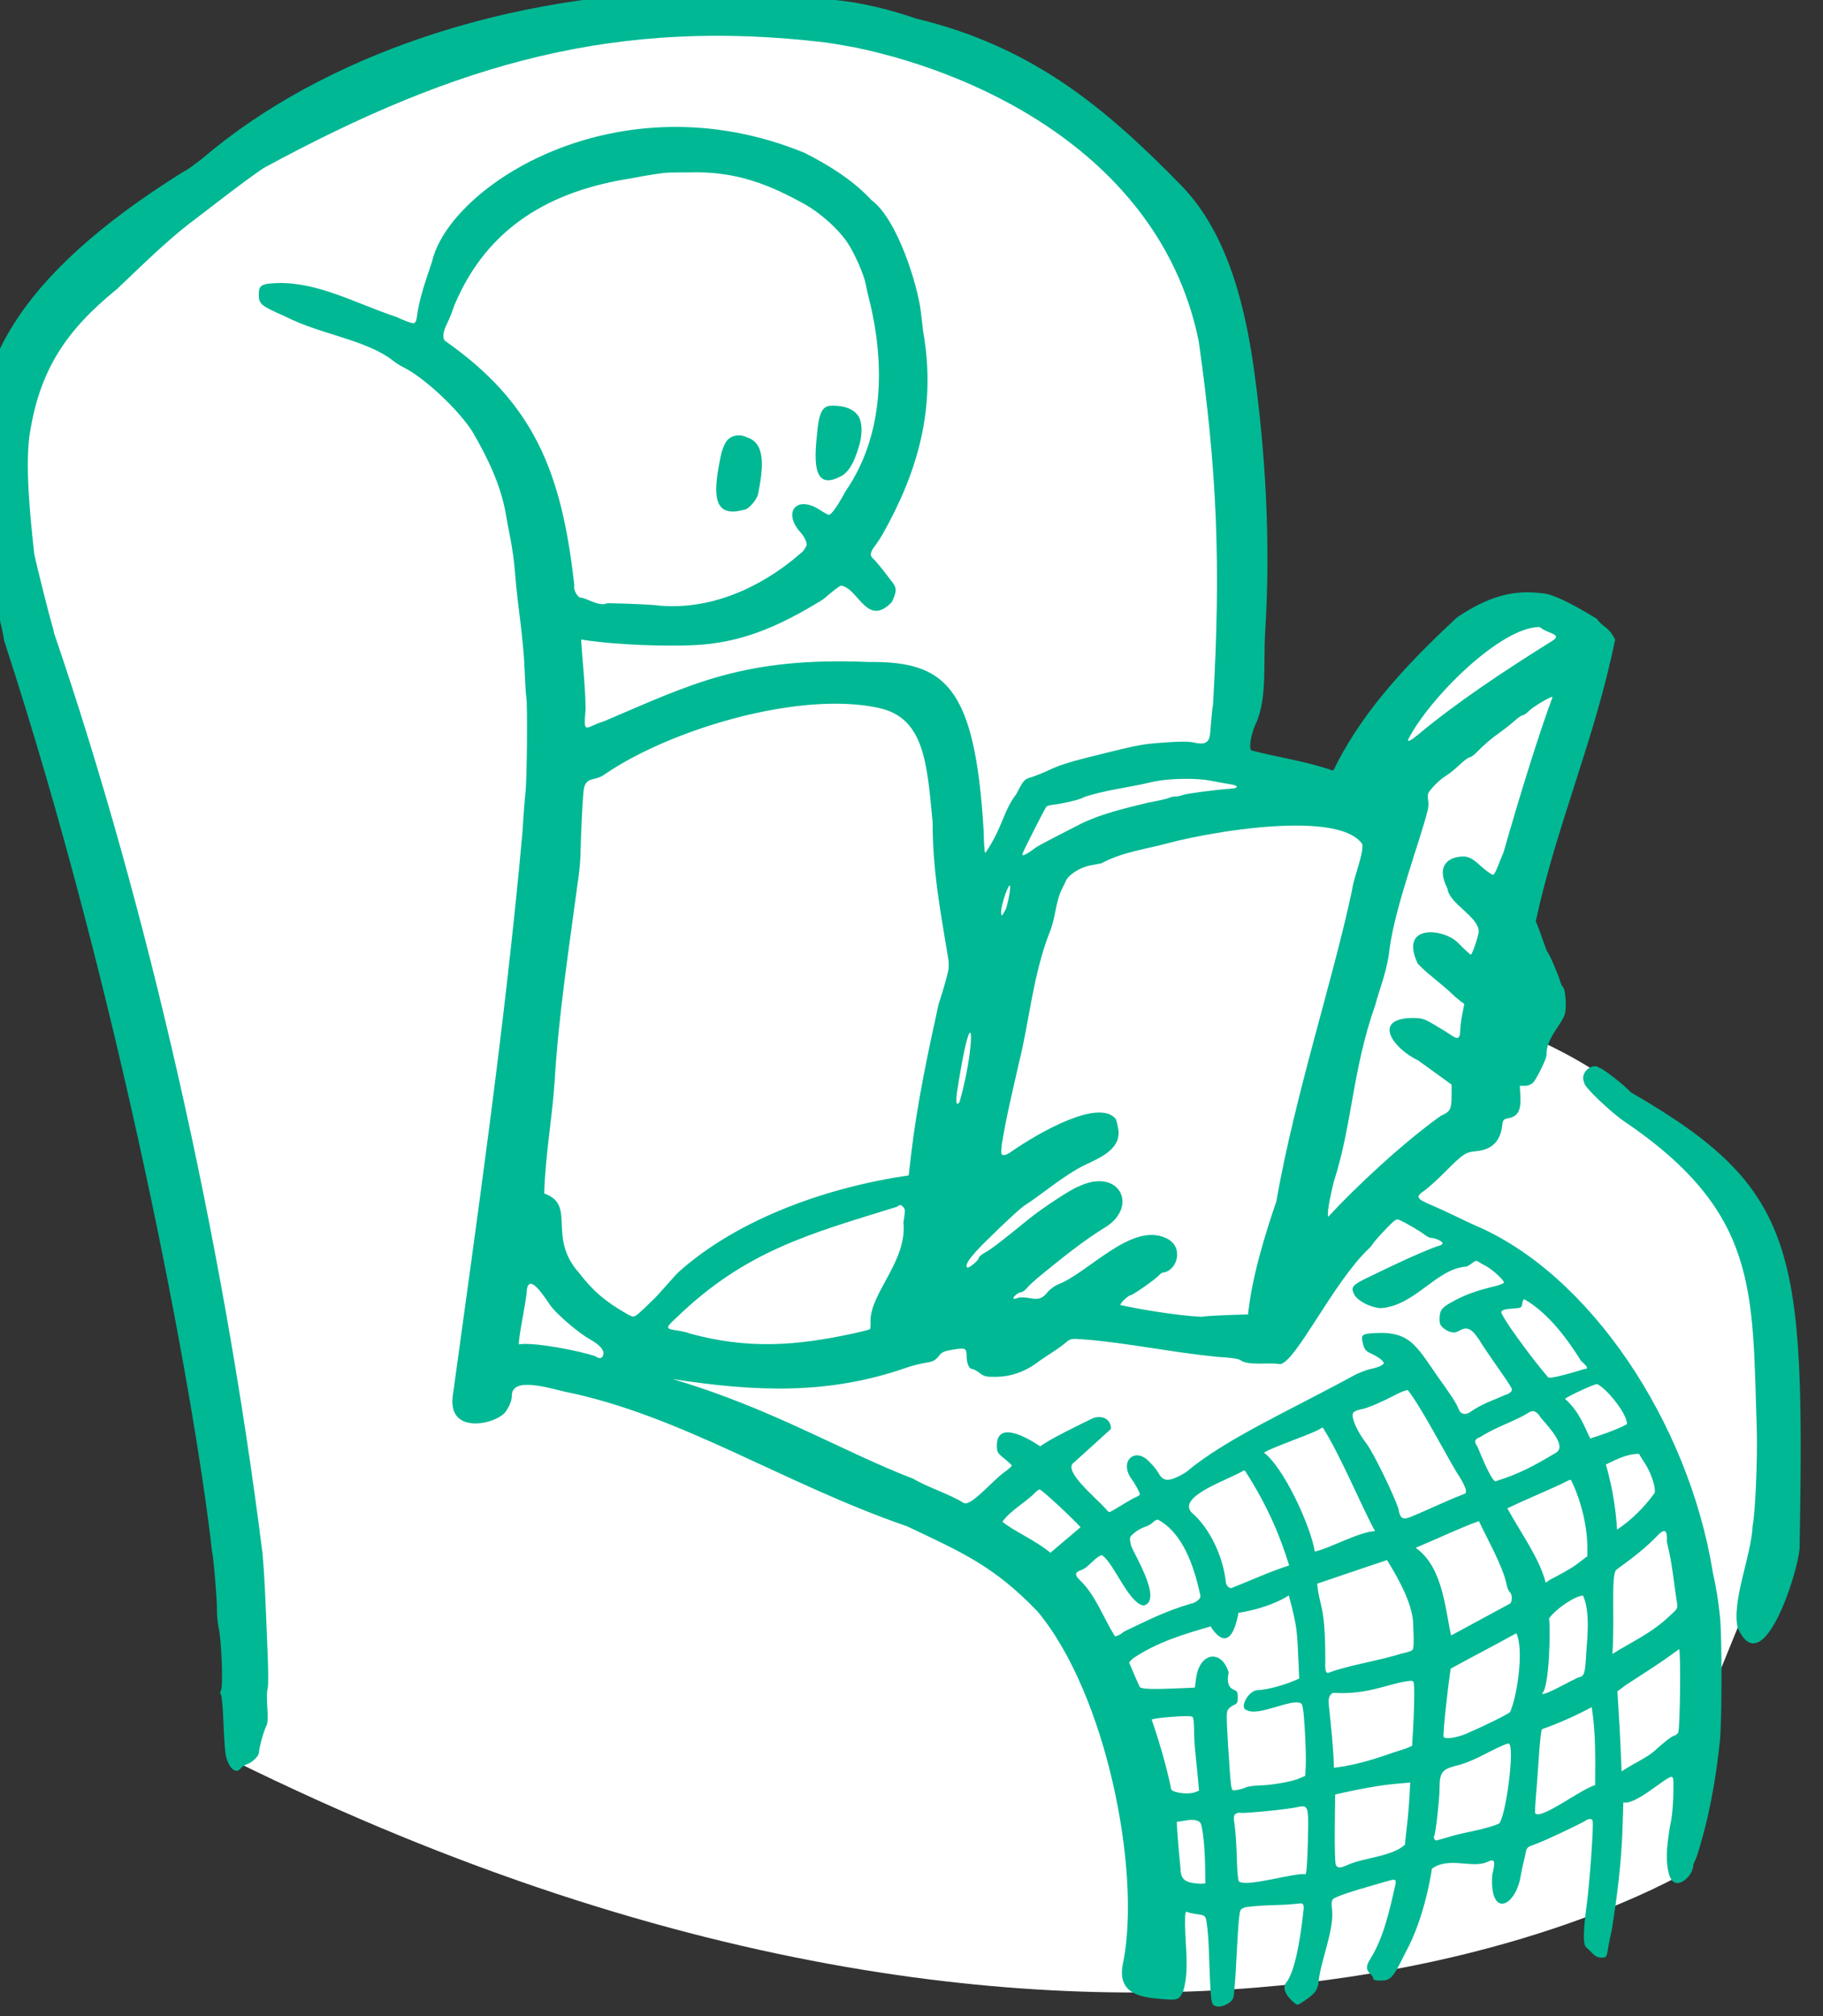 <?xml version="1.0" ?><svg height="197.986mm" viewBox="0 0 179.069 197.986" width="179.069mm" xmlns="http://www.w3.org/2000/svg">
    <rect x="0" y="0" width="179.069" height="197.986" fill="#333333" stroke="none"/>
    <path color="#000" d="m 15418.388,6715.674 c 10.395,-81.166 -31.278,-271.232 -60.174,-361.427 -26.444,-82.536 -32.048,-115.558 43.418,-175.768 75.466,-60.209 403.863,-146.262 356.28,189.734 16.837,14.889 35.689,10.001 35.689,10.001 30.076,-33.022 64.68,-83.76 90.73,-44.824 5.229,7.815 -41.277,73.765 -29.35,133.251 0,0 140.369,46.897 76.553,203.833 -63.815,156.936 -7.447,13.05 -7.447,13.05 l -7.919,68.966 c 0,0 -187.245,116.426 -497.78,-36.815 z" fill="#FFFFFF" overflow="visible" paint-order="fill markers stroke" transform="translate(-43.201,-82.191) matrix(0.288,0,0,0.288,-4374.396,-1679.051)"/>
    <path d="m 15580.968,6112.51 c -68.955,-0.145 -132.672,22.491 -172.781,56.714 -3.227,2.548 -6.176,4.632 -6.555,4.632 -59.155,36.796 -71.861,68.528 -69.862,97.855 -0.543,9.259 0.904,18.117 1.319,27.225 0.51,11.001 5.232,23.155 7.27,35.186 38.979,119.198 64.61,255.02 70.827,310.259 0.593,2.467 1.804,17.377 1.689,20.804 -0.03,1.13 0.255,3.672 0.65,5.65 0.944,4.719 1.47,19.524 0.742,20.884 -0.356,0.667 -0.369,1.222 -0.03,1.623 0.278,0.335 0.642,4.192 0.808,8.571 0.167,4.379 0.479,9.349 0.694,11.044 0.609,4.808 3.414,7.774 5.209,5.509 0.45,-0.568 1.339,-1.189 1.977,-1.38 1.828,-0.548 4.232,-2.828 4.265,-4.046 0.04,-1.612 1.692,-7.578 2.499,-9.04 0.523,-0.946 0.607,-2.545 0.348,-6.552 -0.188,-2.915 -0.138,-5.704 0.112,-6.196 0.261,-0.512 0.28,-5.298 0.04,-11.169 -1.019,-25.485 -1.02,-25.527 -1.771,-34.929 -13.614,-108.308 -39.278,-220.737 -71.123,-313.925 0,-0.321 -0.347,-1.708 -0.771,-3.082 -0.833,-2.701 -5.181,-20.039 -5.972,-23.816 -1.368,-12.847 -2.977,-28.09 -1.734,-39.553 3.278,-23.099 12.631,-36.733 30.027,-50.854 5.814,-5.424 16.828,-16.55 26.423,-23.628 8.035,-6.101 15.245,-11.895 23.431,-17.522 66.649,-36.203 120.946,-51.319 191.853,-42.855 1.413,0.178 5.805,0.917 9.76,1.642 45.228,9.328 104.906,38.862 117.413,100.194 6.247,44.21 7.642,76.106 4.868,124.058 -0.398,1.695 -0.869,9.239 -1.045,10.312 -0.43,2.617 -1.919,3.317 -5.36,2.523 -1.774,-0.41 -4.514,-0.438 -9.366,-0.097 -7.983,0.56 -9.185,0.768 -20.469,3.536 -12.443,3.052 -15.543,3.984 -19.66,5.908 -2.041,0.954 -4.698,2.029 -5.903,2.389 -2.612,0.781 -2.711,0.89 -5.204,5.704 -4.671,6.056 -4.778,11.748 -10.665,20.208 -0.238,0 -0.494,-3.579 -0.57,-7.953 -2.97,-48.999 -13.067,-57.451 -39.159,-57.191 -42.894,-1.783 -60.569,7.585 -90.295,20.213 -6.411,1.91 -7.118,5.162 -6.276,-4.156 -0.113,-8.087 -1.082,-15.807 -1.52,-23.705 12.745,1.976 29.167,2.318 38.249,1.925 15.874,-0.726 28.56,-5.933 44.287,-15.636 3.831,-3.273 5.669,-4.675 6.131,-4.675 5.921,0.926 8.806,14.391 17.241,5.651 1.685,-3.409 1.764,-4.798 0.374,-6.597 -1.637,-2.123 -3.701,-5.001 -6.339,-7.944 -1.91,-1.412 -1.255,-2.663 0.499,-5.008 0.729,-0.973 1.777,-2.578 2.331,-3.567 11.899,-21.066 18.517,-43.054 13.844,-69.346 -0.252,-2.119 -0.602,-5.124 -0.779,-6.678 -1.004,-8.581 -7.86,-31.323 -16.785,-37.936 -6.55,-7.107 -15.522,-12.477 -23.007,-16.211 -63.471,-25.919 -121.006,11.3 -126.92,37.181 -2.035,6.101 -4.435,12.716 -5.243,19.273 -0.1,0.987 -0.477,1.598 -1.061,1.709 -0.499,0.095 -3.158,-0.878 -5.906,-2.163 -13.903,-4.633 -26.741,-11.953 -40.618,-11.54 -5.364,0.206 -6.245,0.749 -6.245,3.853 0,3.335 0.604,3.841 8.958,7.511 12.01,6.215 27.716,7.882 37.01,15.241 0.568,0.519 2.073,1.465 3.345,2.102 7.103,3.557 18.439,14.099 23.465,21.822 5.312,9.074 9.807,18.441 11.508,28.448 0.309,1.867 1.027,5.707 1.593,8.532 0.568,2.825 1.226,7.679 1.462,10.787 0.237,3.108 0.68,7.615 0.983,10.017 1.621,12.798 2.112,17.869 2.362,24.399 0.152,3.955 0.393,7.737 0.535,8.403 0.473,2.2 0.256,27.977 -0.275,32.691 -0.286,2.543 -0.765,8.784 -1.063,13.869 -5.953,65.925 -15.794,133.791 -23.767,192.051 -1.608,13.664 16.04,9.1 18.341,4.71 1.11,-1.737 1.829,-3.311 1.84,-5.128 0.04,-6.368 12.252,-2.659 17.819,-1.335 39.832,8.003 74.85,31.471 117.035,45.975 18.592,8.848 29.397,13.372 44.416,28.975 23.495,28.14 35.339,88.314 29.298,119.444 -2.485,10.364 4.993,12.013 11.561,12.616 7.251,0.655 7.268,0.65 8.874,-2.595 2.093,-6.959 0.697,-15.181 0.609,-22.714 0,-4.162 0.08,-4.541 0.9,-4.191 0.494,0.211 1.592,0.48 2.44,0.597 3.778,0.52 3.688,0.437 4.152,3.874 0.238,1.77 0.496,4.951 0.572,7.07 0.724,20.018 0.709,19.89 2.354,20.503 1.873,0.699 5.303,-0.898 6.029,-2.807 0.261,-0.686 0.722,-6.297 1.025,-12.469 0.302,-6.172 0.713,-12.703 0.913,-14.515 0.363,-3.288 0.368,-3.295 2.418,-3.965 7.807,-0.96 10.66,-0.385 18.236,-1.236 1.075,-0.127 1.311,0.087 1.452,1.315 -0.619,6.385 -2.427,21.038 -5.891,25.541 -1.227,1.426 -0.814,3.423 1.16,5.608 1.022,1.131 2.168,2.057 2.547,2.057 0.379,0 1.974,-0.961 3.545,-2.135 2.429,-1.817 2.964,-2.526 3.584,-4.752 0.511,-7.643 5.609,-18.482 4.672,-25.834 -0.233,-1.703 -0.129,-2.715 0.333,-3.272 0.597,-0.718 6.026,-2.586 14.281,-4.913 1.555,-0.438 3.536,-1.007 4.404,-1.263 2.627,-0.777 2.93,-0.637 2.617,1.203 -1.943,8.589 -3.971,18.019 -8.556,25.373 -1.544,2.435 -1.532,3.68 0.04,5.109 0.537,0.486 0.976,1.194 0.976,1.574 0,0.483 0.744,0.691 2.473,0.691 3.45,0 4.25,-0.888 8.338,-9.246 6.915,-12.328 9.175,-28.906 9.175,-28.906 5.652,-4.21 13.786,-0.028 18.784,-2.269 2.697,-1.286 2.985,-0.582 1.799,4.383 -0.988,14.987 8.077,10.991 9.746,0.081 0.451,-2.814 1.262,-5.469 1.805,-8.266 0.201,-1.055 0.763,-1.497 2.704,-2.128 2.927,-0.951 17.024,-7.64 17.721,-8.291 0.269,-0.25 0.904,-0.455 1.413,-0.455 0.7,0 0.928,0.406 0.928,1.67 0,4.87 -1.225,21.103 -2.092,27.526 -1.25,9.262 -1.299,13.669 -0.163,14.575 0.455,0.364 1.433,1.298 2.169,2.075 0.927,0.978 1.854,1.412 3.013,1.412 1.773,0 1.778,-0.01 2.422,-4.109 0.156,-0.989 0.655,-3.416 1.11,-5.394 1.857,-11.436 3.267,-23.069 3.648,-34.308 l 0.291,-9.137 c 3.834,1.168 13.901,-8.12 16.174,-8.642 0.928,-0.165 0.977,0.169 0.876,5.989 -0.06,3.39 -0.454,7.667 -0.879,9.504 -0.424,1.837 -0.982,5.817 -1.243,8.845 -0.403,4.707 0.393,7.705 0.393,7.705 1.466,8.211 7.978,2.121 8.294,-0.903 0,-0.6 0.576,-2.227 1.282,-3.617 4.156,-12.592 6.728,-26.822 8.052,-40.025 0.695,-7.376 0.708,-35.483 0.02,-41.995 -0.625,-5.917 -1.274,-9.954 -2.458,-15.279 -8.24,-51.147 -42.078,-101.969 -81.379,-118.443 -4.878,-2.217 -9.166,-4.469 -14.383,-6.693 -5.495,-2.327 -5.758,-2.874 -2.475,-5.139 1.181,-0.815 4.359,-3.705 7.062,-6.421 5.954,-5.981 6.911,-6.621 10.333,-6.905 5.334,-0.443 8.325,-3.279 8.971,-8.506 0.285,-2.302 0.357,-2.385 2.452,-2.827 2.994,-0.632 4.054,-2.738 3.783,-7.516 l -0.196,-3.467 h 1.729 c 1.054,0 2.137,-0.407 2.774,-1.044 1.211,-1.211 4.606,-8.139 4.606,-9.4 -0.214,-6.093 5.878,-10.902 6.429,-14.792 0.397,-2.878 -0.09,-7.981 -0.795,-8.42 -0.253,-0.156 -0.682,-1.026 -0.954,-1.935 -0.837,-2.794 -3.665,-9.288 -4.405,-10.114 -0.385,-0.43 -2.935,-8.384 -3.946,-10.362 7.141,-33.004 20.092,-61.85 27.069,-96.045 -0.859,-1.886 -1.992,-3.303 -3.575,-4.474 -1.275,-0.943 -2.445,-2.119 -2.602,-2.614 -4.215,-2.577 -14.354,-8.733 -19.018,-8.771 -9.326,-1.139 -17.554,0.832 -28.633,8.184 -19.85,18.355 -33.503,34.253 -42.309,52.347 -8.808,-3.143 -19.617,-4.716 -27.807,-6.891 -1.212,-0.343 -0.165,-6.305 1.731,-9.849 3.496,-8.591 2.258,-19.777 2.829,-30.178 2.04,-31.671 -0.04,-62.575 -3.646,-88.865 -2.747,-20.053 -8.316,-46.627 -24.78,-63.603 -26.408,-27.063 -51.067,-47.538 -90.56,-57.072 -9.09,-3.122 -19.186,-5.676 -29.28,-6.474 -1.977,-0.298 -7.063,-0.875 -11.301,-1.282 -10.011,-0.983 -19.967,-1.469 -29.818,-1.49 z m -4.423,61.672 c 13.99,0.053 24.663,4.119 36.785,10.872 5.435,3.063 11.332,8.333 14.48,12.944 2.425,3.551 5.747,11.045 6.336,14.294 0.292,1.605 0.764,3.727 1.05,4.714 5.602,22.048 5.364,46.715 -7.976,66.004 -2.627,4.913 -4.792,7.962 -5.654,7.962 -0.29,0 -1.727,-0.792 -3.196,-1.759 -7.798,-4.963 -12.352,0.727 -6.889,7.261 1.543,1.498 2.826,4.081 2.477,4.989 -0.178,0.466 -1.179,2.199 -2.078,2.683 -9.689,8.527 -27.355,19.648 -48.303,17.776 -0.226,-0.227 -10.302,-0.699 -17.509,-0.82 -2.81,1.36 -7.212,-1.825 -9.091,-1.879 -1.117,0 -2.628,-2.794 -2.214,-4.096 -4.331,-39.418 -14.129,-62.428 -44.086,-83.472 -0.994,-0.994 -0.708,-3.179 0.808,-6.177 0.572,-1.13 1.674,-3.904 2.45,-6.164 11.157,-26.428 32.691,-38.9 60.608,-43.141 4.945,-1.005 10.607,-1.86 12.585,-1.901 2.176,-0.045 4.412,-0.059 6.571,-0.048 0.965,-0.032 1.912,-0.047 2.846,-0.044 z m 46.326,79.57 c -2.76,0 -4.488,0.888 -5.231,8.697 -0.827,8.182 -2.223,20.636 7.622,15.579 3.977,-1.635 5.807,-7.681 6.883,-11.485 0.654,-2.792 0.994,-6.395 -0.352,-9.013 -1.464,-2.369 -4.314,-3.773 -8.922,-3.779 z m -32.245,10.115 c -1.721,0.052 -3.369,0.873 -4.382,2.639 -0.623,1.167 -1.293,3.046 -1.489,4.176 -2.456,11.839 -3.488,21.698 7.73,18.595 1.63,0.03 4.59,-3.508 4.961,-5.407 1.767,-8.954 2.658,-17.246 -3.763,-19.306 -0.965,-0.484 -2.024,-0.73 -3.057,-0.698 z m 273.441,65.374 c 2.538,2.321 8.222,2.365 4.028,4.839 -17.029,10.647 -32.363,20.875 -45.628,31.905 -2.28,1.884 -3.382,2.456 -3.382,1.755 7.057,-14.096 31.751,-38.714 44.982,-38.5 z m 4.163,23.829 c 0.109,-0.011 0.168,0.011 0.168,0.076 -4.812,12.88 -11.529,34.8 -16.707,52.89 -0.658,1.554 -1.618,3.922 -2.134,5.263 -0.514,1.341 -1.167,2.435 -1.449,2.435 -0.283,0 -1.529,-0.81 -2.769,-1.796 -2.032,-1.615 -4.345,-4.452 -7.23,-4.452 -5.129,-0.015 -9.635,3.01 -5.54,10.956 0.656,5.203 10.44,9.422 10.659,14.503 0,1.431 -2.215,8.01 -2.699,8.016 -0.213,0 -2.216,-1.854 -4.451,-4.126 -4.648,-4.709 -19.965,-6.634 -13.766,6.953 0.344,0.638 2.706,2.841 5.249,4.896 2.542,2.055 5.35,4.454 6.24,5.33 0.889,0.875 2.266,2.081 3.06,2.679 l 1.445,1.088 -0.691,3.479 c -0.38,1.913 -0.692,4.369 -0.692,5.457 0,2.797 -0.853,3.299 -2.994,1.76 -0.96,-0.69 -3.561,-2.308 -5.782,-3.596 -3.834,-2.224 -4.232,-2.338 -7.962,-2.338 -13.397,0.417 -6.02,10.517 2.418,14.49 l 11.379,8.231 -0.02,3.92 c -0.02,4.546 -0.427,5.29 -3.694,6.735 -13.207,9.452 -29.193,24.447 -38.388,34.426 -0.557,-1.673 1.21,-9.024 1.874,-11.814 6.408,-19.868 6.293,-38.087 14.251,-60.614 1.137,-4.605 4.085,-11.494 4.848,-19.279 2.085,-14.798 10.315,-36.294 12.916,-46.753 0.298,-0.784 0.392,-2.432 0.207,-3.661 -0.316,-2.106 -0.209,-2.374 1.857,-4.667 1.204,-1.338 3.023,-2.904 4.04,-3.479 1.017,-0.575 3.113,-2.251 4.658,-3.724 1.545,-1.473 3.146,-2.679 3.559,-2.679 0.413,0 1.482,-0.752 2.375,-1.67 2.612,-2.682 5.083,-4.798 8.026,-6.87 1.512,-1.065 3.727,-2.815 4.922,-3.889 1.195,-1.075 2.483,-1.954 2.864,-1.954 0.38,0 1.242,-0.585 1.913,-1.3 1.318,-1.403 6.985,-4.808 8.037,-4.922 z m -244.825,2.305 c 5.5,-0.021 10.694,0.446 15.383,1.49 15.46,3.441 16.274,19.067 18.178,38.898 0,16.699 2.657,30.299 5.355,46.744 0.208,1.271 0.18,3.121 -0.06,4.11 -0.95,3.852 -1.603,6.102 -3.26,11.245 -3.611,16.372 -7.336,33.949 -9.327,50.909 l -0.868,7.449 -2.312,0.354 c -28.881,4.569 -57.032,15.666 -75.707,32.195 -1.027,0.674 -6.674,7.463 -8.941,9.67 -2.268,2.207 -4.57,4.381 -5.118,4.832 -1.709,1.408 -1.867,1.408 -4.29,0.021 -7.11,-4.072 -11.461,-7.816 -16.001,-13.768 -11.124,-12.295 -0.77,-23.248 -11.94,-27.14 0.333,-12.858 2.842,-26.628 3.548,-38.269 1.408,-23.167 4.836,-44.773 7.887,-67.805 0.446,-2.684 0.858,-6.845 0.916,-9.246 0.182,-7.573 0.682,-18.114 1.015,-21.411 0.414,-5.812 3.783,-3.68 7.066,-6.062 18.389,-12.698 51.983,-24.114 78.48,-24.215 z m 119.671,25.61 c 3.248,-0.018 6.389,0.193 8.718,0.649 2.401,0.471 5.406,1.011 6.678,1.2 2.864,0.426 3.016,1.321 0.256,1.515 -5.29,0.371 -15.08,1.651 -16.361,2.138 -0.786,0.298 -1.993,0.543 -2.685,0.543 -0.692,0 -1.66,0.216 -2.15,0.479 -0.491,0.263 -3.666,0.984 -7.055,1.601 -7.844,1.909 -16.304,3.875 -23.209,7.35 -13.378,6.855 -14.631,7.53 -15.956,8.594 -0.496,0.399 -1.42,1.014 -2.052,1.367 -1.34,0.749 -1.676,0.795 -1.676,0.229 0,-0.499 7.653,-15.59 8.209,-16.19 0.217,-0.233 1.174,-0.509 2.129,-0.615 3.653,-0.404 9.975,-1.936 10.466,-2.536 6.788,-2.407 15.808,-3.398 23.115,-5.162 3.039,-0.74 7.395,-1.141 11.573,-1.163 z m 37.314,15.953 c 10.663,-0.054 19.788,1.531 23.095,6.26 0.625,3.228 -2.897,11.287 -3.4,15.423 -6.418,30.578 -19.418,69.566 -25.901,106.514 -3.787,11.118 -8.292,25.532 -9.638,38.504 0,0 -12.053,0.232 -16.091,0.804 -9.011,-0.53 -21.535,-2.696 -27.482,-4.037 0,-0.714 2.829,-3.35 3.594,-3.35 0.65,0 8.332,-5.381 9.457,-6.624 0.537,-0.595 1.198,-1.081 1.466,-1.081 4.938,-0.511 7.428,-8.878 1.109,-11.739 -11.806,-5.652 -26.819,12.157 -37.044,15.851 -1.185,0.576 -2.687,1.707 -3.338,2.513 -1.854,2.295 -2.995,2.678 -6.204,2.085 -1.875,-0.347 -3.254,-0.349 -4.158,-0.01 -0.744,0.283 -1.352,0.324 -1.352,0.092 0,-0.693 1.817,-2.121 2.7,-2.121 0.452,0 1.32,-0.636 1.931,-1.413 0.61,-0.777 2.881,-2.843 5.045,-4.591 7.036,-5.691 13.815,-11.311 22.44,-16.598 10.453,-7.281 3.676,-20 -9.96,-13.375 -2.006,0.575 -12.247,7.277 -16.866,11.038 -9.859,8.027 -12.893,10.342 -15.179,11.584 -1.059,0.576 -1.926,1.361 -1.926,1.746 0,0.793 -3.511,3.646 -3.948,3.208 -0.886,-0.886 0.997,-3.585 5.904,-8.464 6.96,-6.921 12.843,-12.328 14.2,-13.05 0.579,-0.308 2.944,-1.966 5.257,-3.686 7.363,-5.476 11.581,-8.251 14.897,-9.798 5.48,-2.598 12.818,-5.678 11.164,-12.849 -0.193,-1.13 -0.532,-2.408 -0.754,-2.838 -5.73,-6.904 -25.753,4.355 -35.587,11.171 -0.798,0.643 -1.93,1.17 -2.515,1.17 -0.998,0 -1.044,-0.208 -0.765,-3.467 1.531,-9.601 3.766,-18.543 5.845,-27.867 3.45,-13.633 4.834,-30.195 10.424,-44.432 2.054,-4.702 1.996,-10.332 4.244,-14.897 0.425,-0.848 1.098,-2.228 1.496,-3.067 0.92,-1.94 4.898,-4.415 8.038,-5.002 1.332,-0.249 3.117,-0.587 3.964,-0.75 7.27,-3.924 15.007,-4.762 22.602,-6.836 8.785,-2.373 27.653,-5.951 43.236,-6.029 z m -97.148,20.4 v 0 c 0.697,0.305 -0.905,7.314 -1.335,8.152 -0.608,1.167 -1.204,2.121 -1.326,2.121 -1.164,-1.165 1.918,-10.163 2.66,-10.273 z m -13.534,50.212 c 0.958,-0.268 -0.03,11.346 -3.543,23.58 -0.146,0.38 -0.504,0.69 -0.795,0.69 -0.346,0 -0.407,-1.188 -0.177,-3.425 2.293,-14.916 3.86,-20.662 4.515,-20.845 z m 213.266,11.437 c -2.158,-0.077 -5.138,2.508 -3.79,5.554 0,1.708 8.978,9.818 12.824,12.672 46.954,31.54 44.45,58.081 46.052,105.561 0.277,10.39 -0.514,28.845 -1.411,32.875 -0.403,10.179 -7.174,25.509 -5.115,34.825 8.535,19.069 20.567,-18.721 21.134,-27.12 1.744,-101.872 -0.279,-122.412 -57.62,-155.505 -1.861,-2.211 -9.785,-8.358 -10.776,-8.358 -0.346,-0.328 -0.8,-0.488 -1.298,-0.506 z m -237.01,47.352 c 0.292,0 0.526,0.191 0.918,0.582 0.764,0.765 0.777,1.264 0.132,5.345 1.316,13.18 -11.292,23.947 -11.243,33.687 0.07,1.312 -0.02,2.525 -0.188,2.696 -0.171,0.171 -2.93,0.874 -6.131,1.563 -18.736,4.034 -35.24,5.398 -55.183,-0.045 -0.874,-0.366 -2.735,-0.822 -4.134,-1.014 -4.343,-0.597 -4.397,-0.904 -0.74,-4.236 23.772,-23.109 45.967,-28.849 75.314,-37.968 0.617,-0.404 0.964,-0.607 1.255,-0.61 z m 169.462,4.921 c 0.05,0 0.1,0 0.145,0 0.258,0.018 0.518,0.119 0.849,0.266 2.066,0.922 6.845,3.739 8.397,4.947 0.75,0.585 1.698,1.063 2.106,1.063 1.481,0 3.976,1.145 3.976,1.825 0,0.401 -0.819,0.846 -1.926,1.048 -8.205,3.126 -16.705,7.317 -23.461,10.579 -5.411,2.616 -5.974,3.278 -4.828,5.681 1.062,2.226 5.324,4.506 9.041,4.836 11.88,-0.825 18.821,-13.373 29.229,-14.209 0.296,0 1.177,-0.501 1.955,-1.114 1.144,-0.9 1.577,-0.997 2.253,-0.503 0.46,0.336 1.529,0.95 2.377,1.364 2.232,1.092 6.63,5.149 6.249,5.765 -0.179,0.289 -1.426,0.796 -2.773,1.128 -6.293,1.542 -10.369,2.805 -15.666,5.864 -2.846,1.636 -3.476,2.615 -3.476,5.403 0,1.609 0.294,2.282 1.367,3.127 2,1.573 3.671,1.846 5.326,0.869 2.929,-1.73 4.538,-0.744 7.946,4.866 2.696,4.144 5.784,8.382 8.417,12.304 1.871,2.802 1.942,3.043 1.116,3.791 -0.485,0.439 -1.178,0.798 -1.539,0.798 -3.803,1.771 -8.269,3.146 -11.906,5.778 -1.868,1.378 -3.576,1.011 -4.264,-0.916 -1.113,-2.689 -3.058,-5.137 -4.477,-7.32 -9.793,-13.456 -10.971,-19.212 -24.105,-18.513 -4.44,0.251 -4.818,0.595 -4.005,3.638 0.558,2.088 0.906,2.48 3.103,3.509 1.36,0.637 2.875,1.602 3.365,2.144 0.849,0.938 0.845,1.02 -0.07,1.688 -0.527,0.386 -2.258,0.965 -3.845,1.287 -1.587,0.322 -4.41,1.455 -6.273,2.518 -21.014,11.468 -43.161,21.351 -56.166,32.283 -0.583,0.509 -2.271,1.472 -3.751,2.14 -3.194,1.441 -4.776,1.028 -6.195,-1.615 -0.481,-0.897 -1.799,-2.512 -2.928,-3.589 -4.878,-5.461 -10.58,-0.344 -6.193,5.734 0.963,1.193 2.853,4.625 2.853,5.179 0,0.273 -0.55,0.706 -1.222,0.962 -0.672,0.256 -2.921,1.522 -4.995,2.813 -2.076,1.291 -3.942,2.348 -4.151,2.348 -0.208,0 -0.677,-0.385 -1.041,-0.856 -3.334,-3.895 -15.378,-13.484 -10.978,-16.138 4.299,-3.843 12.523,-11.361 12.523,-11.361 0.06,-3.676 -3.495,-4.814 -6.249,-3.596 -5.841,2.765 -13.381,6.646 -15.413,7.931 l -2.504,1.584 c -4.597,-3.11 -14.726,-8.831 -14.743,-0.214 0.03,2.196 0.202,2.503 2.562,4.415 1.394,1.13 2.537,2.211 2.542,2.402 0,0.191 -1.181,1.232 -2.632,2.312 -3.32,2.18 -11.215,11.585 -13.679,10.468 -5.224,-3.259 -12.209,-5.285 -17.322,-8.327 -23.972,-9.191 -48.496,-24.131 -82.099,-33.987 28.815,4.444 53.227,5.269 79.254,-3.694 2.287,-0.834 5.452,-1.623 8.599,-2.142 1.056,-0.174 2.105,-0.87 2.917,-1.935 1.107,-1.452 1.741,-1.741 4.987,-2.277 4.178,-0.69 4.55,-0.499 4.564,2.345 0,2.289 0.86,4.271 1.827,4.271 0.45,0 1.623,0.614 2.606,1.364 1.606,1.225 2.203,1.359 5.846,1.311 4.671,-0.061 9.473,-1.695 13.358,-4.545 3.323,-2.519 6.87,-4.378 10.093,-7.061 1.754,-1.479 1.766,-1.48 6.744,-1.115 14.327,1.155 29.912,4.433 44.923,5.904 4.316,0.248 7.354,0.654 7.827,1.046 2.783,2.181 10.211,0.694 13.631,1.47 5.435,-0.698 18.028,-27.689 30.231,-39.332 0.418,-0.349 1.141,-1.215 1.607,-1.925 0.466,-0.71 2.406,-2.898 4.312,-4.862 2.327,-2.4 3.123,-3.178 3.85,-3.223 z m -295.664,21.914 c 2.151,-0.265 6.393,6.961 7.358,8.078 3.051,3.538 9.278,8.767 12.818,10.765 3.396,1.917 4.976,3.625 4.759,5.146 -0.207,1.458 -1.374,1.767 -2.749,0.729 -5.68,-1.957 -21.222,-4.917 -26.085,-4.06 -0.146,-0.379 0.307,-3.788 1.005,-7.576 0.699,-3.788 1.436,-8.205 1.639,-9.815 0.05,-2.257 0.538,-3.178 1.255,-3.266 z m 338.927,5.227 c 8.488,4.835 14.945,13.907 19.475,21.126 2.225,1.904 2.559,2.7 1.136,2.7 -3.167,0.999 -12.104,3.634 -12.412,2.824 -4.475,-5.188 -10.123,-12.864 -12.854,-16.867 -1.706,-2.497 -3.102,-4.862 -3.102,-5.255 0,-0.805 1.239,-1.172 4.624,-1.37 2.033,-0.119 2.332,-0.29 2.483,-1.419 0.09,-0.706 0.357,-1.478 0.584,-1.714 0.02,-0.015 0.03,-0.024 0.07,-0.024 z m 24.925,28.963 c 3.343,1.554 10.31,10.27 10.181,13.661 -3.389,1.952 -10.051,4.137 -12.533,4.898 -1.876,-3.629 -3.527,-8.998 -8.59,-13.498 0.585,-0.743 9.798,-5.038 10.942,-5.06 z m -64.599,2.055 c 4.129,5.002 13.004,21.919 16.559,27.847 1.351,2.057 4.669,7.151 2.698,7.583 -6.179,2.345 -12.102,5.302 -18.216,7.804 -2.82,1.151 -3.705,0.544 -4.26,-2.924 -1.516,-4.467 -8.247,-18.597 -10.872,-22.075 -2.49,-3.288 -4.17,-6.512 -4.656,-8.941 -0.335,-1.675 0.324,-2.229 3.407,-2.865 1.934,-0.399 6.711,-2.462 11.366,-4.909 1.589,-0.836 3.378,-1.519 3.974,-1.519 z m 42.729,7.202 c 0.928,0.033 1.753,0.77 2.72,2.301 3.475,3.99 8.6,9.663 5.171,11.821 -7.318,4.374 -12.498,7.24 -20.33,9.647 -1.209,1.601 -5.478,-9.244 -6.562,-11.789 -1.235,-1.569 -0.92,-2.513 1.069,-3.206 5.081,-3.322 11.942,-5.452 16.096,-8.09 0.684,-0.47 1.279,-0.704 1.836,-0.685 z m -71.664,5.64 c 6.026,9.48 12.98,26.445 17.788,35.276 -5.083,0.061 -15.725,5.949 -20.544,6.949 -1.508,-9.02 -10.703,-28.738 -17.285,-33.663 0,-0.597 9.391,-4.099 13.603,-5.746 2.683,-1.049 5.099,-2.112 5.367,-2.362 0.269,-0.249 0.75,-0.454 1.071,-0.454 z m 107.356,8.897 c 0.372,-0.015 0.572,0.059 0.624,0.215 0.109,0.327 0.876,1.589 1.705,2.804 1.862,2.734 3.944,8.123 3.475,10.284 -3.366,4.752 -7.95,9.322 -12.823,12.539 -0.408,-6.038 -1.275,-13.385 -3.828,-22.198 3.802,-1.828 6.891,-3.443 10.847,-3.645 z m -134.405,5.707 c 0.163,-0.017 0.483,0.068 0.483,0.068 8.257,12.831 12.293,23.328 15.053,32.291 -6.525,2.046 -13.097,5.147 -19.736,7.721 -0.988,0 -1.883,-1.105 -1.883,-2.324 -0.934,-8.198 -5.256,-18.033 -11.731,-23.519 -4.762,-5.602 12.896,-11.144 17.814,-14.236 z m 111.619,3.157 c 3.089,6.022 5.522,15.003 5.619,22.533 v 3.52 l -3.8,2.874 c -2.09,1.581 -6.843,4.054 -7.983,4.636 -1.141,0.582 -2.218,1.292 -2.395,1.579 -2.151,-8.335 -8.094,-16.36 -13.112,-25.42 9.386,-4.441 14.589,-6.34 20.998,-9.591 0.291,-0.075 0.511,-0.126 0.673,-0.13 z m -181.187,3.3 c 0.734,0 11.008,9.58 13.953,12.861 l -10.284,8.713 c -4.871,-4.125 -12.155,-7.179 -16.361,-10.573 2.648,-3.807 8.157,-6.816 10.924,-9.716 0.663,-0.706 1.458,-1.284 1.768,-1.284 z m 149.83,10.78 c 2.678,5.774 8.276,15.569 9.454,21.691 0.191,1.049 0.67,2.176 1.064,2.503 0.891,0.739 0.94,3.249 0.08,3.934 -7.552,4.114 -15.299,8.268 -20.089,10.875 -1.989,-8.655 -2.756,-23.471 -12.101,-29.893 8.969,-3.759 15.308,-6.883 21.596,-9.111 z m -109.502,-0.507 c 8.595,4.563 12.385,16.133 14.405,25.482 0.233,0.915 0,1.466 -0.917,2.172 -0.675,0.52 -1.621,0.951 -2.101,0.957 -9.256,2.783 -13.982,5.346 -22.099,9.155 -1.658,0.753 -1.95,1.667 -3.922,2.045 -4.045,-6.547 -6.785,-14.231 -11.735,-18.919 -2.134,-2.009 -2.042,-2.973 0.36,-3.735 0.604,-0.192 1.719,-0.952 2.477,-1.689 2.818,-2.743 4.213,-3.681 4.721,-3.173 4.008,2.992 9.036,16.512 14.033,16.986 6.684,-1.792 -3.9,-18.361 -4.408,-20.605 -0.572,-2.664 -0.569,-2.677 1.108,-4.121 0.924,-0.797 2.544,-1.72 3.599,-2.052 1.055,-0.332 2.305,-1.031 2.776,-1.552 0.473,-0.522 1.239,-0.949 1.703,-0.949 z m 172.705,3.908 c 0.633,0.032 0.903,0.849 0.91,2.525 0,0.848 -0.156,0.463 0.247,2.299 1.664,6.783 2.078,12.684 3.157,19.381 0.349,2.131 0.302,2.221 -2.364,4.623 -6.252,6.067 -13.475,9.131 -19.626,13.089 0.835,-12.22 -0.544,-26.8 1.295,-28.686 5.789,-4.28 9.944,-7.304 14.826,-12.455 0.664,-0.531 1.175,-0.795 1.555,-0.777 z m -94.545,9.88 c 5.078,8.179 8.656,15.644 8.912,21.532 0.297,6.956 0.234,8.763 -0.319,9.213 -0.379,0.308 -2.075,0.84 -3.77,1.183 -7.455,2.309 -15.234,3.465 -22.345,5.655 -0.707,0.223 -1.665,0.561 -2.131,0.75 -1.255,0.51 -1.549,-0.383 -1.392,-4.23 -0.05,-19.574 -1.997,-17.68 -2.772,-26.053 8.551,-2.928 23.817,-8.049 23.817,-8.049 z m -33.492,12.055 c 3.058,11.632 2.753,12.081 3.314,22.956 l 0.224,5.394 c -4.433,2.055 -10.197,3.712 -14.1,3.959 -3.19,0 -6.439,6.041 -3.903,6.755 3.995,2.443 15.427,-4.099 18.62,-2.249 0.596,0.376 0.887,2.384 1.284,8.853 0.282,4.601 0.437,10.047 0.343,12.102 l -0.172,3.735 -1.883,0.838 c -2.546,1.133 -9.306,2.345 -13.698,2.456 -1.978,0.05 -4.059,0.334 -4.623,0.631 -0.565,0.297 -1.873,0.693 -2.906,0.88 -1.853,0.334 -1.883,0.312 -2.202,-1.602 -0.179,-1.067 -0.636,-7.141 -1.016,-13.498 -0.631,-10.572 -0.619,-11.639 0.148,-12.515 0.462,-0.527 1.359,-1.157 1.995,-1.4 0.936,-0.358 1.157,-0.839 1.157,-2.522 0,-1.75 -0.206,-2.158 -1.295,-2.572 -1.883,-0.716 -2.516,-2.772 -1.821,-5.92 -2.265,-7.825 -9.866,-7.221 -11.113,2.071 l -0.412,3.082 -4.109,0.188 c -10.275,0.47 -14.259,0.349 -14.693,-0.445 -0.231,-0.424 -1.142,-2.47 -2.024,-4.546 l -1.602,-3.776 1.198,-1.282 c 8.292,-5.665 17.753,-8.445 26.633,-11.002 0,0 6.486,11.656 9.473,-4.639 0,0 9.929,-1.32 17.183,-5.929 z m 100.322,0.048 c 2.723,5.816 1.277,16.031 1.103,19.894 -0.334,6.495 -0.669,7.612 -2.379,7.954 -2.35,0.743 -11.766,6.525 -12.795,5.583 2.736,-1.333 3.02,-23.608 2.489,-25.607 2.084,-3.072 8.421,-7.446 11.409,-7.818 0.06,-0.01 0.118,-0.01 0.173,-0.01 z m -22.739,12.859 c 2.642,5.285 0.441,20.932 -2.101,26.832 -0.579,0.699 -7.955,4.37 -14.652,7.293 -3.454,1.508 -7.523,2.127 -8.033,1.222 -0.334,-0.583 1.105,-14.356 2.397,-23.278 7.581,-4.174 15.4,-8.173 22.389,-12.069 z m 55.509,5.426 c 0.637,0 0.376,26.726 -0.276,28.385 -0.195,0.497 -0.942,1.05 -1.659,1.23 -0.717,0.18 -3.518,2.374 -6.225,4.876 -2.707,2.502 -6.905,4.198 -11.431,7.172 -0.649,-15.968 -0.817,-16.498 -1.427,-27.301 1.808,-1.268 2.744,-2.053 2.744,-2.053 5.975,-3.943 11.122,-7.011 18.274,-12.309 z m -91.591,10.787 c 1.037,0 1.186,0.265 1.236,2.183 0.09,3.59 -0.05,9.049 -0.383,14.686 l -0.315,5.311 -2.2,0.943 c -7.544,2.272 -13.726,5.147 -24.44,6.543 -0.264,-7.428 -0.944,-13.677 -1.785,-21.584 -0.287,-2.328 0.483,-3.971 1.86,-3.971 12.011,0.71 19.116,-3.512 26.027,-4.109 z m 61.802,8.96 c 1.439,9.111 1.212,17.781 1.161,26.607 -4.962,1.444 -18.138,11.714 -20.407,9.679 -0.147,-0.237 -0.04,-2.945 0.227,-6.016 0.272,-3.071 0.73,-9.238 1.017,-13.703 0.287,-4.465 0.738,-8.52 1,-9.011 6.873,-2.45 12.558,-5.139 17.002,-7.556 z m -138.647,3.076 c 1.73,-0.031 2.413,0.104 2.62,0.418 0.235,0.355 0.415,2.263 0.402,4.24 -0.02,1.978 0.203,5.676 0.481,8.219 0.278,2.543 0.665,6.408 0.861,8.589 l 0.354,3.965 -1.391,0.53 c -2.149,0.817 -6.896,0.302 -8.073,-0.875 -2.375,-11.846 -6.696,-23.884 -6.696,-23.884 0.283,-0.283 3.468,-0.72 7.076,-0.971 1.913,-0.133 3.328,-0.211 4.366,-0.23 z m 110.209,9.373 c 0.288,0.013 0.414,0.186 0.536,0.503 1.38,3.595 -1.599,24.951 -3.74,26.816 -5.628,2.242 -10.831,2.642 -16.652,4.379 -2.402,0.724 -4.526,1.322 -4.721,1.329 -0.528,0.018 -1.028,-0.954 -0.734,-1.429 0.523,-0.848 1.86,-12.783 1.86,-16.616 0,-4.991 0.89,-6.22 5.326,-7.349 5.93,-1.389 10.489,-4.457 15.886,-6.862 1.231,-0.542 1.868,-0.788 2.239,-0.771 z m -33.468,13.264 c -0.203,5.521 -0.704,11.422 -1.203,15.667 -0.318,2.684 -0.582,5.172 -0.587,5.529 -4.305,4.04 -13.93,4.407 -19.394,6.84 -2.698,1.222 -3.559,1.239 -4.178,0.081 -0.275,-0.512 -0.431,-5.927 -0.36,-12.457 l 0.125,-11.55 2.782,-0.646 c 12.713,-2.76 17.082,-2.931 21.107,-3.297 z m -36.623,8.136 c 1.982,0.05 1.931,2.2 1.715,12.069 -0.144,6.597 -0.437,10.721 -0.788,11.072 -4.212,-0.529 -20.266,4.605 -22.763,2.416 -0.275,-0.275 -0.581,-3.807 -0.68,-7.85 -0.101,-4.043 -0.415,-8.97 -0.7,-10.947 -0.44,-3.055 -0.397,-3.684 0.277,-4.184 0.436,-0.323 1.187,-0.492 1.669,-0.375 1.163,0.283 15.536,-1.128 19.086,-1.873 0.915,-0.192 1.629,-0.343 2.184,-0.329 z m -37.651,4.608 c 0.586,0.015 1.161,0.103 1.717,0.305 1.164,0.443 1.358,0.93 1.902,4.765 0.334,2.35 0.65,7.046 0.702,10.437 l 0.09,6.164 -1.541,0.105 c -4.876,-0.222 -6.917,-1.062 -6.935,-5.158 -0.864,-8.236 -1.332,-15.971 -1.283,-15.997 1.726,-0.068 3.586,-0.667 5.345,-0.621 z" fill="#00B894" transform="translate(-43.201,-82.191) matrix(0.288,0,0,0.288,-4374.396,-1679.051)"/>
</svg>